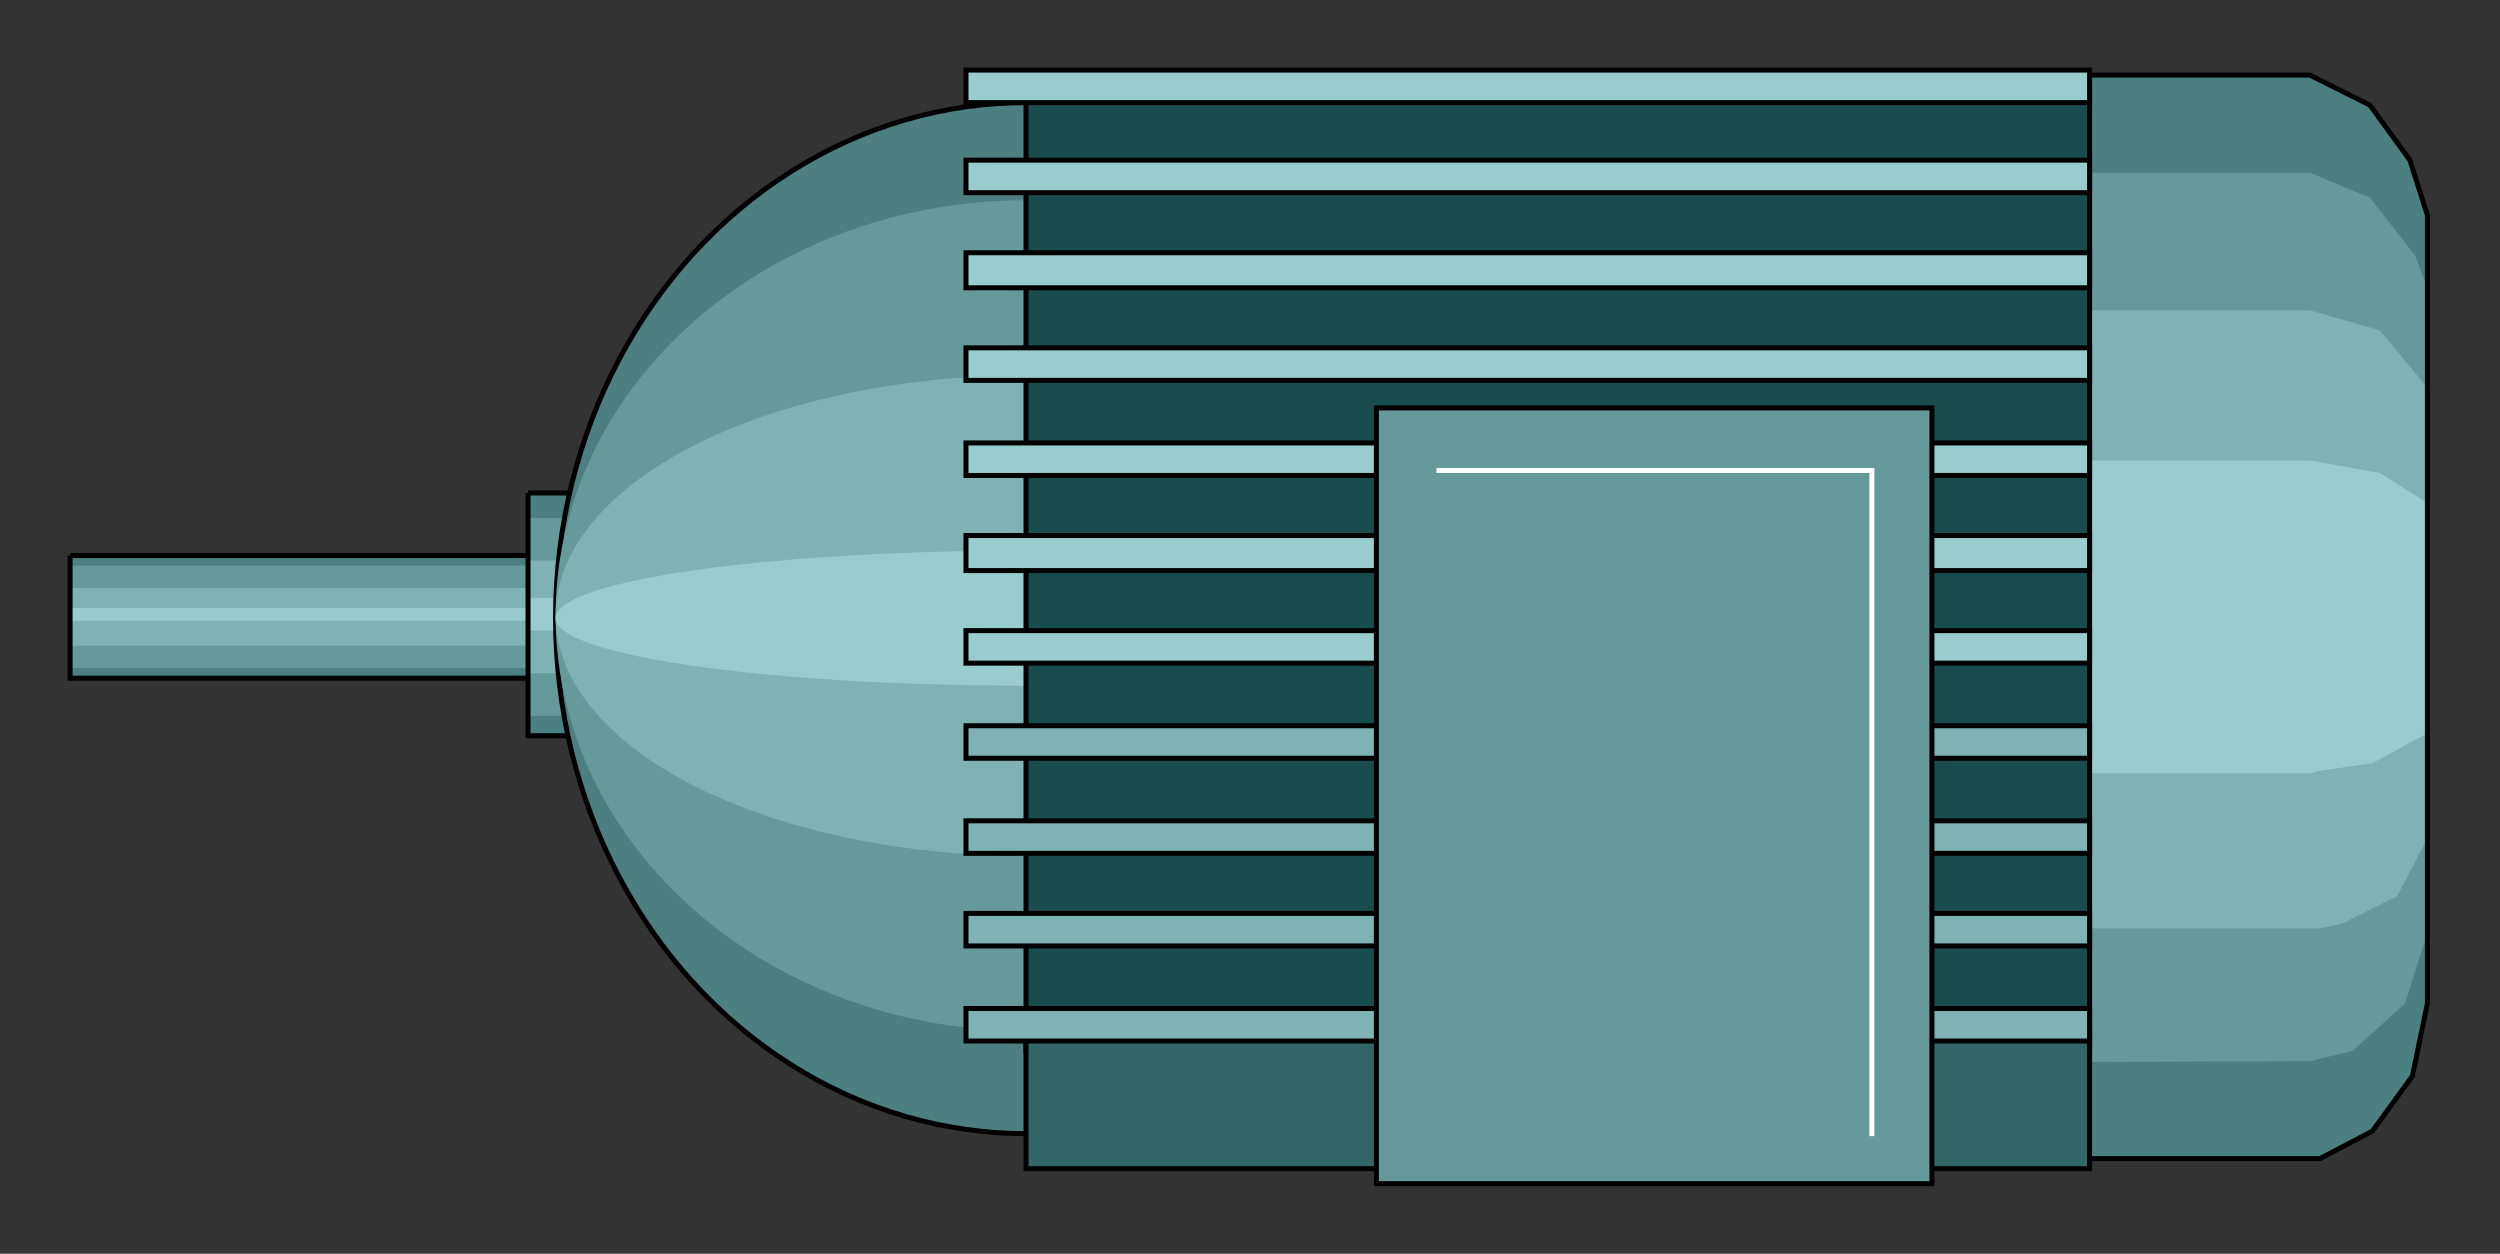 <?xml version="1.0" encoding="utf-8" standalone="no"?><!DOCTYPE svg PUBLIC "-//W3C//DTD SVG 1.1//EN" "http://www.w3.org/Graphics/SVG/1.1/DTD/svg11-flat-20030114.dtd"><svg width="999" height="501" version="1.1" xmlns="http://www.w3.org/2000/svg" xmlns:xlink="http://www.w3.org/1999/xlink">

<rect width="100%" height="100%" fill="#333333" stroke="none"/>

<path style="fill:#4c7f7f" d="M28,222 l247,0 0,49 -247,0 0,-49z" />
<path style="fill:#699" d="M28,226 l247,0 0,41 -247,0 0,-41z" />
<path style="fill:#7fb2b2" d="M28,235 l247,0 0,23 -247,0 0,-23z" />
<path style="fill:#9cc" d="M28,243 l247,0 0,5 -247,0 0,-5z" />
<path style="fill:none;stroke:#000;stroke-width:2" d="M28,222 l247,0 0,49 -247,0 0,-49" />
<path style="fill:#4c7f7f" d="M211,197 l32,0 0,97 -32,0 0,-97z" />
<path style="fill:#699" d="M211,207 l32,0 0,79 -32,0 0,-79z" />
<path style="fill:#7fb2b2" d="M211,224 l32,0 0,45 -32,0 0,-45z" />
<path style="fill:#9cc" d="M211,239 l32,0 0,13 -32,0 0,-13z" />
<path style="fill:none;stroke:#000;stroke-width:2" d="M211,197 l32,0 0,97 -32,0 0,-97" />
<path style="fill:#4c7f7f" d="M923,463 l-473,0 -34,-30 0,-371 34,-32 7,0 8,0 458,0 24,12 16,22 7,22 0,6 0,11 0,298 -6,29 -16,22 -21,11 -4,0z" />
<path style="fill:#699" d="M923,424 l-473,2 -34,-33 0,-301 34,-23 7,0 8,0 458,0 24,10 18,23 5,13 0,5 0,10 0,243 -9,28 -21,19 -17,4z" />
<path style="fill:#7fb2b2" d="M923,371 l-473,0 -34,-23 0,-209 34,-15 7,0 8,0 458,0 28,8 19,23 0,3 0,6 0,171 -12,23 -22,11 -9,2 -4,0z" />
<path style="fill:#9cc" d="M923,309 l-473,0 -34,-15 0,-95 34,-15 7,0 8,0 458,0 28,5 19,12 0,2 0,6 0,83 0,1 -22,12 -21,3 -4,1z" />
<path style="fill:none;stroke:#000;stroke-width:2" d="M923,463 l-473,0 -34,-30 0,-371 34,-32 7,0 8,0 458,0 24,12 16,22 7,22 0,6 0,11 0,298 -6,29 -16,22 -21,11 -4,0" />
<ellipse style="fill:#4c7f7f;stroke:#000;stroke-width:2" cx="410" cy="247" rx="188" ry="206" />
<ellipse style="fill:#699" cx="410" cy="246" rx="188" ry="166" />
<ellipse style="fill:#7fb2b2" cx="410" cy="246" rx="188" ry="96" />
<ellipse style="fill:#9cc" cx="410" cy="247" rx="188" ry="27" />
<path style="fill:#194c4c;stroke:#000;stroke-width:2" d="M835,35 l-425,0 0,385 425,0 0,-385z" />
<path style="fill:#366;stroke:#000;stroke-width:2" d="M835,412 l-425,0 0,55 425,0 0,-55z" />
<path style="fill:#7fb2b2;stroke:#000;stroke-width:2" d="M835,365 l-449,0 0,13 449,0 0,-13z" />
<path style="fill:#7fb2b2;stroke:#000;stroke-width:2" d="M835,328 l-449,0 0,13 449,0 0,-13z" />
<path style="fill:#7fb2b2;stroke:#000;stroke-width:2" d="M835,290 l-449,0 0,13 449,0 0,-13z" />
<path style="fill:#9cc;stroke:#000;stroke-width:2" d="M835,252 l-449,0 0,13 449,0 0,-13z" />
<path style="fill:#9cc;stroke:#000;stroke-width:2" d="M835,214 l-449,0 0,14 449,0 0,-14z" />
<path style="fill:#9cc;stroke:#000;stroke-width:2" d="M835,177 l-449,0 0,13 449,0 0,-13z" />
<path style="fill:#9cc;stroke:#000;stroke-width:2" d="M835,139 l-449,0 0,13 449,0 0,-13z" />
<path style="fill:#9cc;stroke:#000;stroke-width:2" d="M835,101 l-449,0 0,14 449,0 0,-14z" />
<path style="fill:#9cc;stroke:#000;stroke-width:2" d="M835,64 l-449,0 0,13 449,0 0,-13z" />
<path style="fill:#9cc;stroke:#000;stroke-width:2" d="M835,28 l-449,0 0,13 449,0 0,-13z" />
<path style="fill:#7fb2b2;stroke:#000;stroke-width:2" d="M835,403 l-449,0 0,13 449,0 0,-13z" />
<path style="fill:#699;stroke:#000;stroke-width:2" d="M772,473 l-222,0 0,-310 222,0 0,310z" />
<path style="fill:none;stroke:#fff;stroke-width:2" d="M748,454 l0,-266 -174,0" />

</svg>
